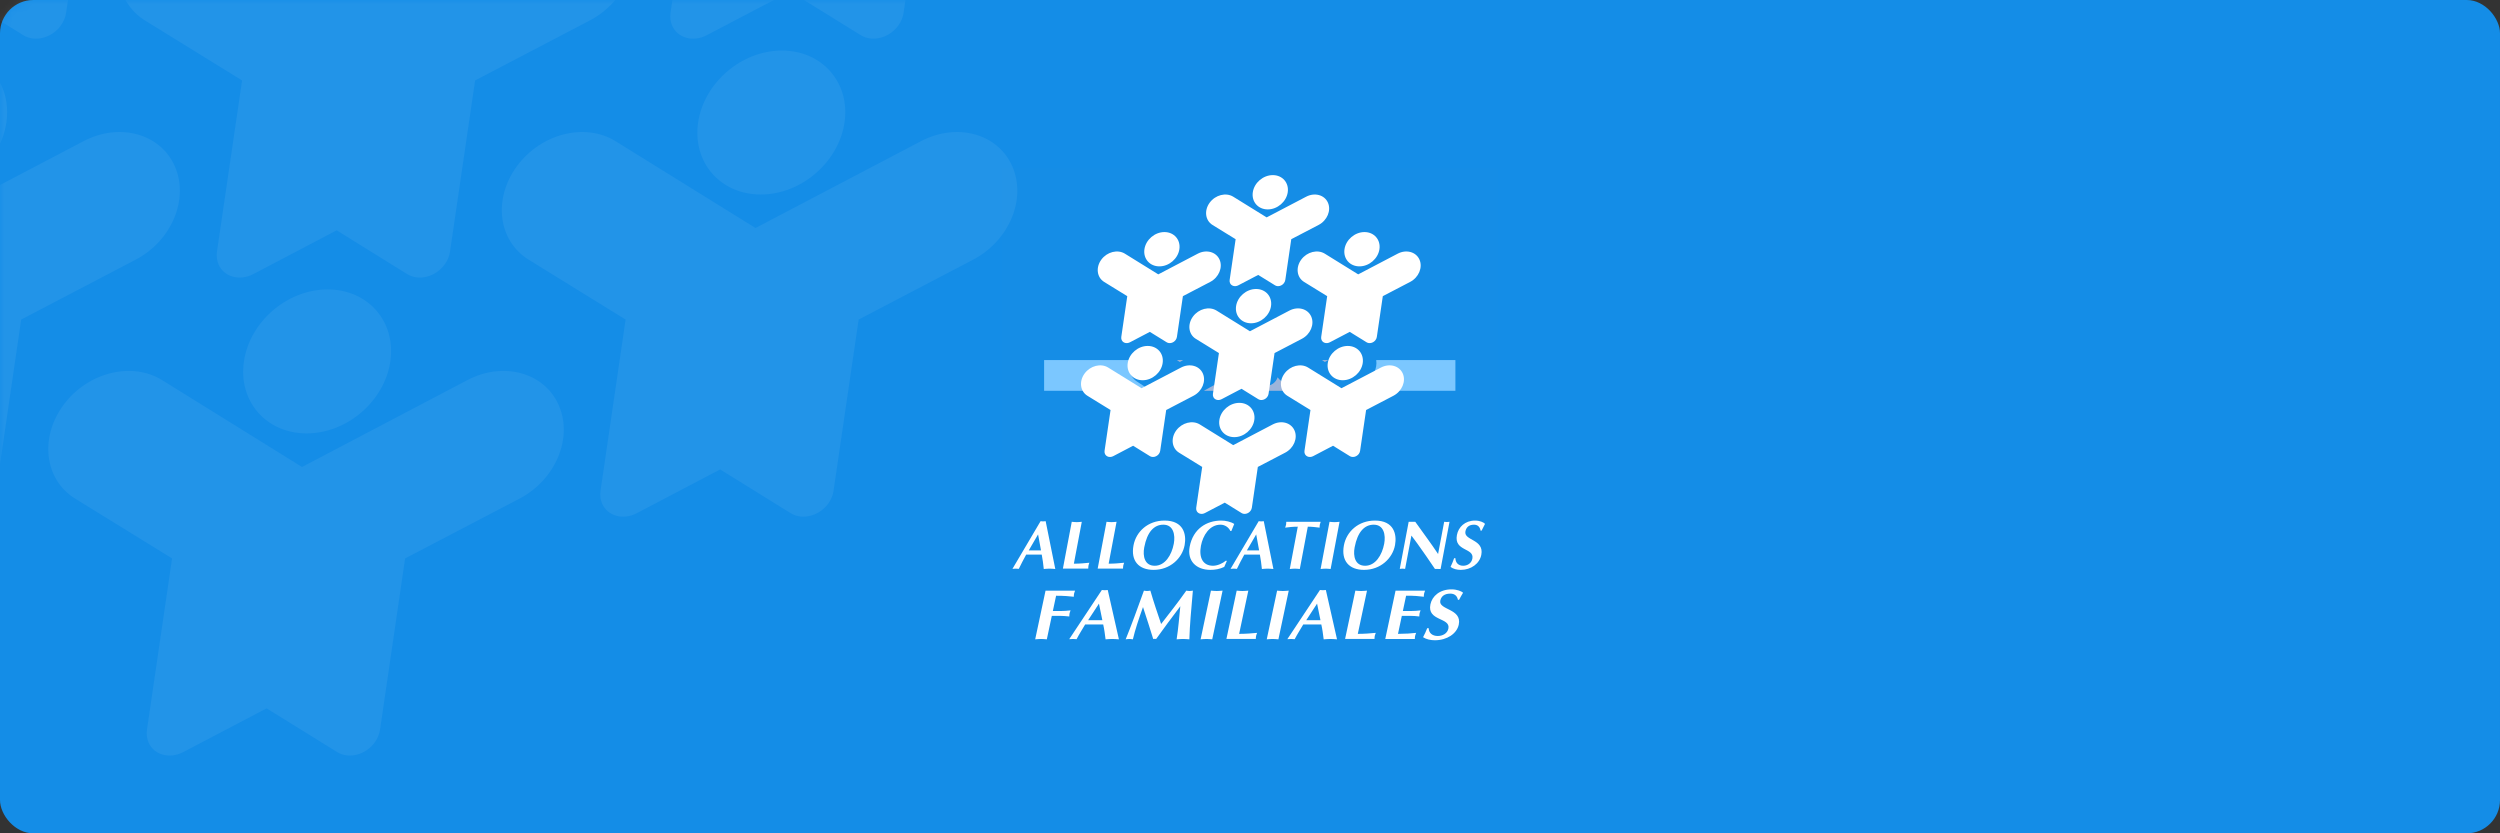 <?xml version="1.0" encoding="UTF-8"?>
<svg width="300px" height="100px" viewBox="0 0 300 100" version="1.1" xmlns="http://www.w3.org/2000/svg" xmlns:xlink="http://www.w3.org/1999/xlink">
    <rect x="0" y="0" width="300" height="100" fill="#333333" stroke="none"/>
    <!-- Generator: Sketch 41.1 (35376) - http://www.bohemiancoding.com/sketch -->
    <title>af-large</title>
    <desc>Created with Sketch.</desc>
    <defs>
        <rect id="path-1" x="0" y="0" width="300" height="100" rx="4"></rect>
    </defs>
    <g id="Page-1" stroke="none" stroke-width="1" fill="none" fill-rule="evenodd">
        <g id="show-page" transform="translate(-890, -585)">
            <g id="sidebar" transform="translate(890, 585)">
                <g id="link">
                    <g id="af-large">
                        <mask id="mask-2" fill="white">
                            <use xlink:href="#path-1"></use>
                        </mask>
                        <use id="img" fill="#148DE7" xlink:href="#path-1"></use>
                        <g id="Caisse_d_allocations_familiales_france_logo" mask="url(#mask-2)">
                            <g transform="translate(120, 20)" id="Group">
                                <g>
                                    <rect id="Rectangle-path" x="0.178" y="0.183" width="59.518" height="59.518"></rect>
                                    <rect id="Rectangle-path" fill="#158DE6" x="0.182" y="0.183" width="59.524" height="59.518"></rect>
                                    <path d="M21.576,23.437 L21.985,23.21 L21.231,23.21 C21.358,23.292 21.475,23.369 21.576,23.437" id="Shape" fill="#9CB4DA"></path>
                                    <path d="M27.802,26.214 C27.473,26.094 27.216,25.845 27.078,25.511 C27.056,25.458 27.038,25.402 27.023,25.345 C26.851,25.52 26.654,25.675 26.432,25.799 L24.457,26.898 L27.583,26.898 C27.646,26.662 27.738,26.439 27.857,26.231 L27.802,26.214" id="Shape" fill="#9CB4DA"></path>
                                    <path d="M33.824,25.771 C33.622,25.638 33.45,25.47 33.312,25.278 C33.267,25.413 33.204,25.546 33.122,25.665 C32.857,26.049 32.454,26.266 32.045,26.288 C32.115,26.482 32.157,26.688 32.177,26.898 L35.398,26.898 C35.402,26.869 35.406,26.841 35.409,26.811 L33.824,25.771" id="Shape" fill="#9CB4DA"></path>
                                    <path d="M45.146,23.209 C45.298,24.204 44.79,25.271 43.842,25.798 C43.842,25.799 42.543,26.522 41.865,26.898 L54.648,26.898 L54.648,23.209 L45.146,23.209" id="Shape" fill="#7BC7FF"></path>
                                    <path d="M18,26.811 L16.414,25.771 C15.95,25.464 15.637,24.981 15.531,24.41 C15.458,24.015 15.489,23.601 15.618,23.209 L5.294,23.209 L5.294,26.898 L17.988,26.898 C17.992,26.869 17.997,26.841 18,26.811" id="Shape" fill="#7BC7FF"></path>
                                    <path d="M38.639,23.209 C38.768,23.292 38.883,23.369 38.985,23.437 L39.394,23.209 L38.639,23.209" id="Shape" fill="#9CB4DA"></path>
                                    <path d="M32.13,5.129 C33.288,5.129 34.362,4.208 34.529,3.071 C34.696,1.935 33.892,1.013 32.734,1.013 C31.578,1.013 30.502,1.935 30.336,3.071 C30.168,4.208 30.972,5.129 32.13,5.129 Z M39.353,4.321 C38.94,3.385 37.768,3.065 36.737,3.606 L31.998,6.087 L27.991,3.606 C27.117,3.065 25.851,3.385 25.162,4.321 C24.474,5.257 24.627,6.454 25.499,6.994 L28.276,8.704 L27.558,13.598 C27.54,13.724 27.552,13.852 27.603,13.968 C27.76,14.323 28.206,14.444 28.597,14.239 L30.985,12.99 L33.005,14.239 C33.336,14.445 33.817,14.323 34.078,13.968 C34.164,13.852 34.215,13.724 34.235,13.598 L34.952,8.704 L38.23,6.994 C39.264,6.453 39.766,5.257 39.353,4.321 Z M30.125,18.794 C31.281,18.794 32.355,17.871 32.523,16.736 C32.689,15.6 31.886,14.678 30.728,14.678 C29.57,14.678 28.497,15.599 28.33,16.736 C28.163,17.871 28.965,18.794 30.125,18.794 Z M37.348,17.985 C36.934,17.049 35.763,16.729 34.73,17.269 L29.993,19.751 L25.985,17.269 C25.111,16.729 23.844,17.049 23.157,17.985 C22.469,18.921 22.62,20.118 23.493,20.657 L26.27,22.368 L25.551,27.262 C25.533,27.389 25.547,27.516 25.598,27.632 C25.755,27.987 26.199,28.108 26.592,27.904 L28.979,26.652 L30.999,27.904 C31.331,28.108 31.811,27.987 32.071,27.632 C32.156,27.516 32.209,27.389 32.226,27.262 L32.946,22.368 L36.224,20.657 C37.258,20.118 37.76,18.921 37.348,17.985 Z M19.126,11.964 C20.284,11.964 21.358,11.043 21.525,9.906 C21.692,8.771 20.888,7.848 19.73,7.848 C18.572,7.848 17.499,8.77 17.331,9.906 C17.165,11.043 17.968,11.964 19.126,11.964 Z M26.349,11.156 C25.936,10.22 24.764,9.9 23.732,10.44 L18.994,12.923 L14.987,10.44 C14.113,9.9 12.846,10.22 12.159,11.156 C11.472,12.092 11.622,13.289 12.495,13.829 L15.272,15.539 L14.554,20.433 C14.536,20.559 14.55,20.686 14.601,20.803 C14.757,21.158 15.203,21.279 15.594,21.074 L17.982,19.824 L20.002,21.074 C20.334,21.279 20.814,21.158 21.075,20.803 C21.159,20.686 21.21,20.559 21.23,20.433 L21.948,15.539 L25.227,13.829 C26.26,13.289 26.762,12.091 26.349,11.156 Z M17.119,25.629 C18.278,25.629 19.351,24.707 19.518,23.57 C19.686,22.434 18.882,21.513 17.725,21.513 C16.567,21.513 15.493,22.434 15.326,23.57 C15.159,24.707 15.962,25.629 17.119,25.629 Z M24.343,24.82 C23.93,23.885 22.758,23.564 21.726,24.105 L16.989,26.586 L12.98,24.105 C12.106,23.564 10.84,23.885 10.152,24.82 C9.465,25.756 9.615,26.953 10.489,27.492 L13.266,29.203 L12.547,34.098 C12.529,34.223 12.543,34.35 12.595,34.467 C12.751,34.821 13.196,34.944 13.588,34.739 L15.975,33.488 L17.995,34.739 C18.327,34.944 18.808,34.821 19.068,34.467 C19.154,34.35 19.205,34.223 19.224,34.098 L19.943,29.203 L23.221,27.492 C24.254,26.953 24.756,25.756 24.343,24.82 Z M43.134,11.964 C41.977,11.964 41.172,11.043 41.339,9.906 C41.505,8.771 42.579,7.848 43.738,7.848 C44.895,7.848 45.699,8.77 45.533,9.906 C45.364,11.043 44.291,11.964 43.134,11.964 Z M36.147,11.156 C36.835,10.22 38.102,9.9 38.975,10.44 L42.984,12.923 L47.722,10.44 C48.754,9.9 49.926,10.22 50.338,11.156 C50.751,12.092 50.249,13.289 49.217,13.829 L45.937,15.539 L45.219,20.433 C45.201,20.559 45.15,20.686 45.064,20.803 C44.802,21.158 44.322,21.279 43.99,21.074 L41.97,19.824 L39.582,21.074 C39.192,21.279 38.746,21.158 38.59,20.803 C38.539,20.686 38.525,20.559 38.543,20.433 L39.262,15.539 L36.486,13.829 C35.61,13.289 35.46,12.091 36.147,11.156 Z M41.128,25.629 C39.969,25.629 39.166,24.707 39.333,23.57 C39.5,22.434 40.574,21.513 41.732,21.513 C42.89,21.513 43.692,22.434 43.527,23.57 C43.359,24.707 42.285,25.629 41.128,25.629 Z M34.142,24.82 C34.829,23.885 36.095,23.564 36.969,24.105 L40.977,26.586 L45.714,24.105 C46.747,23.564 47.919,23.885 48.332,24.82 C48.745,25.756 48.243,26.953 47.21,27.492 L43.932,29.203 L43.212,34.098 C43.195,34.223 43.145,34.35 43.059,34.467 C42.797,34.821 42.317,34.944 41.985,34.739 L39.964,33.488 L37.577,34.739 C37.185,34.944 36.741,34.821 36.584,34.467 C36.532,34.35 36.519,34.223 36.537,34.098 L37.256,29.203 L34.479,27.492 C33.604,26.953 33.453,25.756 34.142,24.82 Z M28.118,32.458 C29.276,32.458 30.349,31.536 30.517,30.399 C30.683,29.263 29.879,28.342 28.722,28.342 C27.564,28.342 26.49,29.262 26.323,30.399 C26.156,31.536 26.96,32.458 28.118,32.458 Z M35.34,31.65 C34.928,30.714 33.756,30.394 32.724,30.934 L27.987,33.417 L23.979,30.934 C23.105,30.394 21.838,30.714 21.15,31.65 C20.463,32.586 20.613,33.783 21.488,34.322 L24.264,36.031 L23.546,40.927 C23.528,41.054 23.541,41.18 23.592,41.296 C23.749,41.651 24.193,41.772 24.585,41.568 L26.973,40.318 L28.993,41.568 C29.324,41.773 29.805,41.651 30.066,41.296 C30.151,41.18 30.203,41.054 30.222,40.927 L30.94,36.031 L34.218,34.322 C35.252,33.782 35.755,32.585 35.34,31.65 Z" id="Combined-Shape" fill="#FFFFFF"></path>
                                    <path d="M4.92,46.049 L4.569,44.127 L3.451,46.049 L4.92,46.049 L4.92,46.049 Z M3.14,46.555 C2.813,47.18 2.516,47.693 2.256,48.263 C2.129,48.254 2.012,48.237 1.883,48.237 C1.755,48.237 1.623,48.254 1.493,48.263 L4.869,42.542 C4.97,42.558 5.065,42.567 5.169,42.567 C5.274,42.567 5.371,42.558 5.479,42.542 L6.634,48.279 C6.404,48.263 6.184,48.236 5.951,48.236 C5.718,48.236 5.489,48.263 5.253,48.279 C5.184,47.669 5.122,47.107 5.009,46.555 L3.14,46.555 L3.14,46.555 Z" id="Shape" fill="#FFFFFF"></path>
                                    <path d="M8.864,47.643 C9.563,47.643 10.168,47.584 10.723,47.528 C10.686,47.643 10.638,47.767 10.616,47.883 C10.594,47.999 10.595,48.122 10.59,48.236 L7.548,48.236 L8.611,42.615 C8.808,42.632 9.004,42.657 9.204,42.657 C9.405,42.657 9.611,42.632 9.815,42.615 L8.864,47.643" id="Shape" fill="#FFFFFF"></path>
                                    <path d="M13.038,47.643 C13.735,47.643 14.34,47.584 14.896,47.528 C14.859,47.643 14.811,47.767 14.79,47.883 C14.768,47.999 14.768,48.122 14.762,48.236 L11.721,48.236 L12.783,42.615 C12.982,42.632 13.177,42.657 13.378,42.657 C13.578,42.657 13.783,42.632 13.988,42.615 L13.038,47.643" id="Shape" fill="#FFFFFF"></path>
                                    <path d="M17.309,45.679 C17.106,46.751 17.363,47.891 18.567,47.891 C19.803,47.891 20.597,46.62 20.856,45.249 C21.057,44.185 20.806,42.962 19.604,42.962 C18.487,42.962 17.658,43.83 17.309,45.679 L17.309,45.679 Z M18.434,48.385 C16.661,48.385 15.668,47.313 16.022,45.439 C16.332,43.796 17.747,42.468 19.744,42.468 C22.032,42.468 22.392,44.126 22.158,45.406 C21.862,47.016 20.399,48.385 18.434,48.385 L18.434,48.385 Z" id="Shape" fill="#FFFFFF"></path>
                                    <path d="M27.219,47.321 L26.907,48.03 C26.378,48.288 25.79,48.385 25.252,48.385 C23.535,48.385 22.44,47.297 22.761,45.605 C23.167,43.449 24.798,42.468 26.547,42.468 C27.076,42.468 27.693,42.608 28.108,42.873 C27.983,43.153 27.882,43.434 27.762,43.723 L27.65,43.723 C27.438,43.277 26.982,42.962 26.462,42.962 C25.129,42.962 24.344,44.275 24.114,45.489 C23.848,46.9 24.335,47.891 25.569,47.891 C26.067,47.891 26.695,47.628 27.123,47.271 L27.219,47.321" id="Shape" fill="#FFFFFF"></path>
                                    <path d="M31.094,46.049 L30.744,44.127 L29.626,46.049 L31.094,46.049 L31.094,46.049 Z M29.315,46.555 C28.986,47.18 28.69,47.693 28.429,48.263 C28.303,48.254 28.185,48.237 28.057,48.237 C27.929,48.237 27.797,48.254 27.667,48.263 L31.044,42.542 C31.144,42.558 31.24,42.567 31.344,42.567 C31.446,42.567 31.545,42.558 31.652,42.542 L32.808,48.279 C32.577,48.263 32.359,48.236 32.125,48.236 C31.892,48.236 31.663,48.263 31.427,48.279 C31.359,47.669 31.295,47.107 31.183,46.555 L29.315,46.555 L29.315,46.555 Z" id="Shape" fill="#FFFFFF"></path>
                                    <path d="M35.977,48.279 C35.78,48.263 35.584,48.236 35.382,48.236 C35.182,48.236 34.977,48.263 34.774,48.279 L35.733,43.202 C35.163,43.202 34.647,43.259 34.218,43.318 C34.256,43.202 34.301,43.087 34.326,42.962 C34.348,42.846 34.344,42.732 34.35,42.615 L38.483,42.615 C38.446,42.732 38.401,42.846 38.377,42.962 C38.354,43.087 38.358,43.203 38.352,43.318 C37.889,43.259 37.425,43.202 36.936,43.202 L35.977,48.279" id="Shape" fill="#FFFFFF"></path>
                                    <path d="M39.543,42.616 C39.74,42.633 39.936,42.658 40.136,42.658 C40.337,42.658 40.542,42.633 40.746,42.616 L39.676,48.279 C39.479,48.264 39.282,48.237 39.082,48.237 C38.881,48.237 38.676,48.263 38.473,48.279 L39.543,42.616" id="Shape" fill="#FFFFFF"></path>
                                    <path d="M42.556,45.679 C42.353,46.751 42.611,47.891 43.815,47.891 C45.051,47.891 45.844,46.62 46.104,45.249 C46.306,44.185 46.056,42.962 44.851,42.962 C43.736,42.962 42.906,43.83 42.556,45.679 L42.556,45.679 Z M43.681,48.385 C41.909,48.385 40.916,47.313 41.269,45.439 C41.58,43.796 42.994,42.468 44.993,42.468 C47.28,42.468 47.639,44.126 47.405,45.406 C47.11,47.016 45.648,48.385 43.681,48.385 L43.681,48.385 Z" id="Shape" fill="#FFFFFF"></path>
                                    <path d="M49.04,42.616 L49.833,42.616 C50.731,43.896 51.69,45.15 52.571,46.48 L53.301,42.616 C53.403,42.633 53.511,42.641 53.616,42.641 C53.721,42.641 53.835,42.633 53.942,42.616 L52.872,48.279 L52.191,48.271 C51.462,47.206 50.788,46.19 50.067,45.208 L49.37,44.267 L48.614,48.264 C48.513,48.255 48.401,48.237 48.299,48.237 C48.195,48.237 48.078,48.255 47.973,48.264 L49.04,42.616" id="Shape" fill="#FFFFFF"></path>
                                    <path d="M57.671,43.681 C57.595,43.243 57.341,42.962 56.883,42.962 C56.25,42.962 55.937,43.302 55.849,43.772 C55.638,44.887 58.117,44.681 57.759,46.57 C57.56,47.628 56.534,48.386 55.29,48.386 C54.849,48.386 54.396,48.279 54.064,48.03 C54.226,47.685 54.381,47.338 54.496,46.982 L54.648,46.982 C54.66,47.553 55.031,47.891 55.585,47.891 C56.082,47.891 56.577,47.601 56.685,47.033 C56.935,45.712 54.454,46.19 54.83,44.202 C55.009,43.251 55.791,42.468 57.011,42.468 C57.588,42.468 58.06,42.691 58.203,42.863 C58.058,43.128 57.925,43.4 57.791,43.681 L57.671,43.681" id="Shape" fill="#FFFFFF"></path>
                                    <path d="M5.619,56.72 C5.39,56.703 5.163,56.676 4.931,56.676 C4.698,56.676 4.46,56.703 4.223,56.72 L5.465,50.877 L9.012,50.877 C8.967,50.996 8.913,51.123 8.887,51.243 C8.862,51.361 8.863,51.489 8.856,51.609 C8.301,51.549 7.708,51.49 6.731,51.49 L6.342,53.321 L7.328,53.321 C7.691,53.321 8.071,53.287 8.471,53.244 C8.427,53.364 8.372,53.492 8.347,53.611 C8.322,53.73 8.322,53.858 8.316,53.977 C7.932,53.943 7.568,53.901 7.196,53.901 L6.218,53.901 L5.619,56.72" id="Shape" fill="#FFFFFF"></path>
                                    <path d="M12.281,54.42 L11.874,52.435 L10.578,54.42 L12.281,54.42 L12.281,54.42 Z M10.217,54.939 C9.837,55.587 9.492,56.115 9.19,56.702 C9.043,56.694 8.907,56.676 8.758,56.676 C8.609,56.676 8.456,56.694 8.306,56.702 L12.222,50.801 C12.339,50.816 12.449,50.826 12.57,50.826 C12.691,50.826 12.805,50.816 12.93,50.801 L14.269,56.72 C14.003,56.702 13.749,56.676 13.479,56.676 C13.209,56.676 12.942,56.702 12.669,56.72 C12.588,56.088 12.516,55.511 12.385,54.939 L10.217,54.939 L10.217,54.939 Z" id="Shape" fill="#FFFFFF"></path>
                                    <path d="M22.354,50.877 C22.48,50.895 22.605,50.92 22.736,50.92 C22.866,50.92 23.011,50.895 23.145,50.877 C22.947,53.168 22.767,55.025 22.723,56.72 C22.466,56.703 22.22,56.676 21.96,56.676 C21.699,56.676 21.461,56.703 21.196,56.72 C21.409,55.367 21.501,54.063 21.639,52.75 C20.655,54.054 19.68,55.356 18.738,56.676 C18.621,56.659 18.51,56.651 18.385,56.676 C18.039,55.501 17.584,54.182 17.16,52.845 C16.627,54.345 16.227,55.527 15.945,56.72 C15.801,56.703 15.667,56.676 15.518,56.676 C15.368,56.676 15.233,56.703 15.081,56.72 C15.779,55.008 16.497,53.031 17.271,50.877 C17.398,50.895 17.513,50.92 17.643,50.92 C17.774,50.92 17.91,50.895 18.044,50.877 C18.429,52.215 18.882,53.543 19.335,54.88 C20.261,53.67 21.336,52.334 22.354,50.877" id="Shape" fill="#FFFFFF"></path>
                                    <path d="M25.313,50.877 C25.542,50.895 25.769,50.92 26.003,50.92 C26.235,50.92 26.473,50.895 26.71,50.877 L25.468,56.72 C25.239,56.703 25.012,56.676 24.779,56.676 C24.546,56.676 24.309,56.703 24.072,56.72 L25.313,50.877" id="Shape" fill="#FFFFFF"></path>
                                    <path d="M28.696,56.064 C29.507,56.064 30.208,56.003 30.853,55.943 C30.81,56.064 30.755,56.192 30.73,56.31 C30.704,56.429 30.705,56.557 30.697,56.676 L27.17,56.676 L28.402,50.877 C28.632,50.895 28.859,50.92 29.092,50.92 C29.324,50.92 29.562,50.895 29.799,50.877 L28.696,56.064" id="Shape" fill="#FFFFFF"></path>
                                    <path d="M33.252,50.877 C33.481,50.895 33.709,50.92 33.94,50.92 C34.173,50.92 34.413,50.895 34.649,50.877 L33.408,56.72 C33.177,56.703 32.951,56.676 32.718,56.676 C32.485,56.676 32.247,56.703 32.01,56.72 L33.252,50.877" id="Shape" fill="#FFFFFF"></path>
                                    <path d="M38.455,54.42 L38.049,52.435 L36.753,54.42 L38.455,54.42 L38.455,54.42 Z M36.389,54.939 C36.01,55.587 35.666,56.115 35.364,56.702 C35.216,56.694 35.081,56.676 34.93,56.676 C34.782,56.676 34.629,56.694 34.479,56.702 L38.394,50.801 C38.512,50.816 38.623,50.826 38.744,50.826 C38.865,50.826 38.979,50.816 39.103,50.801 L40.443,56.72 C40.176,56.702 39.92,56.676 39.65,56.676 C39.38,56.676 39.115,56.702 38.841,56.72 C38.761,56.088 38.689,55.511 38.558,54.939 L36.389,54.939 L36.389,54.939 Z" id="Shape" fill="#FFFFFF"></path>
                                    <path d="M42.937,56.064 C43.748,56.064 44.449,56.003 45.095,55.943 C45.051,56.064 44.997,56.192 44.97,56.31 C44.945,56.429 44.946,56.557 44.939,56.676 L41.411,56.676 L42.642,50.877 C42.873,50.895 43.099,50.92 43.333,50.92 C43.566,50.92 43.803,50.895 44.041,50.877 L42.937,56.064" id="Shape" fill="#FFFFFF"></path>
                                    <path d="M51.014,50.877 C50.969,50.996 50.913,51.123 50.889,51.243 C50.863,51.361 50.863,51.489 50.858,51.609 C50.305,51.542 49.686,51.473 48.731,51.49 L48.343,53.321 L49.311,53.321 C49.731,53.321 50.12,53.287 50.473,53.244 C50.428,53.364 50.373,53.492 50.348,53.611 C50.324,53.73 50.324,53.858 50.317,53.977 C49.983,53.935 49.608,53.901 49.188,53.901 L48.219,53.901 L47.76,56.064 C48.712,56.056 49.355,56.013 49.936,55.944 C49.893,56.064 49.838,56.192 49.813,56.311 C49.787,56.43 49.787,56.558 49.78,56.677 L46.233,56.677 L47.466,50.878 L51.014,50.878" id="Shape" fill="#FFFFFF"></path>
                                    <path d="M54.951,51.975 C54.859,51.523 54.568,51.234 54.038,51.234 C53.302,51.234 52.94,51.584 52.836,52.069 C52.59,53.22 55.467,53.005 55.052,54.956 C54.819,56.046 53.63,56.831 52.188,56.831 C51.675,56.831 51.149,56.72 50.766,56.464 C50.954,56.106 51.132,55.749 51.265,55.383 L51.444,55.383 C51.458,55.97 51.886,56.319 52.529,56.319 C53.105,56.319 53.681,56.022 53.806,55.435 C54.095,54.071 51.216,54.565 51.652,52.513 C51.861,51.533 52.768,50.724 54.183,50.724 C54.852,50.724 55.399,50.954 55.566,51.133 C55.396,51.405 55.245,51.686 55.089,51.976 L54.951,51.976" id="Shape" fill="#FFFFFF"></path>
                                </g>
                            </g>
                        </g>
                        <path d="M53.6,-62.711 C58.45,-62.711 62.949,-66.575 63.648,-71.35 C64.35,-76.115 60.98,-79.987 56.128,-79.987 C51.286,-79.987 46.78,-76.117 46.081,-71.35 C45.381,-66.575 48.748,-62.711 53.6,-62.711 Z M83.858,-66.1 C82.126,-70.031 77.217,-71.373 72.898,-69.105 L53.046,-58.688 L36.259,-69.105 C32.598,-71.373 27.292,-70.031 24.409,-66.1 C21.527,-62.171 22.165,-57.148 25.82,-54.88 L37.454,-47.704 L34.443,-27.159 C34.368,-26.63 34.42,-26.094 34.636,-25.606 C35.291,-24.117 37.16,-23.608 38.797,-24.467 L48.803,-29.713 L57.265,-24.467 C58.653,-23.606 60.667,-24.117 61.761,-25.606 C62.118,-26.094 62.332,-26.63 62.416,-27.159 L65.421,-47.704 L79.153,-54.88 C83.483,-57.15 85.587,-62.173 83.858,-66.1 Z M45.198,-5.349 C50.042,-5.349 54.541,-9.221 55.245,-13.988 C55.94,-18.757 52.577,-22.627 47.726,-22.627 C42.875,-22.627 38.377,-18.759 37.679,-13.988 C36.98,-9.221 40.341,-5.349 45.198,-5.349 Z M75.458,-8.742 C73.725,-12.671 68.817,-14.017 64.49,-11.75 L44.645,-1.33 L27.854,-11.75 C24.194,-14.017 18.888,-12.671 16.006,-8.742 C13.125,-4.813 13.759,0.211 17.418,2.471 L29.05,9.653 L26.036,30.197 C25.962,30.732 26.021,31.262 26.235,31.75 C26.89,33.24 28.754,33.749 30.397,32.892 L40.399,27.639 L48.859,32.892 C50.25,33.75 52.263,33.24 53.351,31.75 C53.708,31.262 53.929,30.732 54.003,30.197 L57.015,9.653 L70.75,2.471 C75.083,0.211 77.185,-4.813 75.458,-8.742 Z M-0.878,-34.018 C3.972,-34.018 8.471,-37.883 9.17,-42.657 C9.872,-47.423 6.502,-51.296 1.652,-51.296 C-3.199,-51.296 -7.697,-47.425 -8.397,-42.657 C-9.095,-37.885 -5.729,-34.018 -0.878,-34.018 Z M29.382,-37.411 C27.651,-41.34 22.741,-42.682 18.416,-40.416 L-1.431,-29.994 L-18.218,-40.416 C-21.878,-42.682 -27.186,-41.34 -30.067,-37.411 C-32.945,-33.482 -32.315,-28.456 -28.656,-26.189 L-17.024,-19.011 L-20.033,1.534 C-20.108,2.059 -20.049,2.595 -19.835,3.084 C-19.182,4.574 -17.315,5.081 -15.677,4.221 L-5.673,-1.024 L2.792,4.221 C4.184,5.083 6.193,4.574 7.284,3.084 C7.64,2.595 7.854,2.059 7.934,1.534 L10.945,-19.011 L24.682,-26.189 C29.007,-28.458 31.111,-33.484 29.382,-37.411 Z M-9.285,23.341 C-4.431,23.341 0.065,19.473 0.765,14.701 C1.465,9.932 -1.899,6.065 -6.749,6.065 C-11.6,6.065 -16.099,9.932 -16.799,14.701 C-17.498,19.472 -14.135,23.341 -9.285,23.341 Z M20.978,19.947 C19.247,16.021 14.339,14.676 10.015,16.946 L-9.833,27.36 L-26.625,16.946 C-30.286,14.676 -35.59,16.021 -38.472,19.947 C-41.353,23.876 -40.721,28.9 -37.06,31.162 L-25.428,38.347 L-28.439,58.895 C-28.514,59.419 -28.455,59.953 -28.24,60.444 C-27.584,61.93 -25.722,62.443 -24.08,61.583 L-14.081,56.333 L-5.616,61.583 C-4.226,62.445 -2.21,61.93 -1.122,60.444 C-0.761,59.953 -0.547,59.419 -0.466,58.895 L2.544,38.347 L16.278,31.162 C20.604,28.9 22.709,23.876 20.978,19.947 Z M99.696,-34.018 C94.85,-34.018 91.476,-37.883 92.177,-42.657 C92.875,-47.423 97.374,-51.296 102.227,-51.296 C107.077,-51.296 110.443,-47.425 109.746,-42.657 C109.041,-37.885 104.545,-34.018 99.696,-34.018 Z M70.429,-37.411 C73.31,-41.34 78.618,-42.682 82.275,-40.416 L99.069,-29.994 L118.917,-40.416 C123.241,-42.682 128.151,-41.34 129.878,-37.411 C131.606,-33.482 129.503,-28.456 125.18,-26.189 L111.441,-19.011 L108.432,1.534 C108.355,2.059 108.145,2.595 107.784,3.084 C106.687,4.574 104.674,5.081 103.285,4.221 L94.819,-1.024 L84.819,4.221 C83.185,5.083 81.316,4.574 80.661,3.084 C80.447,2.595 80.388,2.059 80.465,1.534 L83.478,-19.011 L71.845,-26.189 C68.177,-28.458 67.549,-33.484 70.429,-37.411 Z M91.293,23.341 C86.44,23.341 83.074,19.473 83.774,14.701 C84.473,9.932 88.974,6.065 93.825,6.065 C98.676,6.065 102.037,9.932 101.344,14.701 C100.638,19.472 96.143,23.341 91.293,23.341 Z M62.026,19.947 C64.906,16.021 70.208,14.676 73.872,16.946 L90.659,27.36 L110.508,16.946 C114.835,14.676 119.745,16.021 121.472,19.947 C123.205,23.876 121.101,28.9 116.774,31.162 L103.039,38.347 L100.026,58.895 C99.953,59.419 99.742,59.953 99.382,60.444 C98.285,61.93 96.276,62.443 94.882,61.583 L86.417,56.333 L76.417,61.583 C74.776,62.445 72.917,61.93 72.258,60.444 C72.041,59.953 71.985,59.419 72.063,58.895 L75.072,38.347 L63.438,31.162 C59.775,28.9 59.141,23.876 62.026,19.947 Z M36.79,52.009 C41.641,52.009 46.139,48.141 46.843,43.368 C47.537,38.597 44.169,34.731 39.32,34.731 C34.47,34.731 29.971,38.595 29.271,43.368 C28.571,48.141 31.941,52.009 36.79,52.009 Z M67.048,48.619 C65.319,44.69 60.41,43.345 56.087,45.611 L36.242,56.037 L19.452,45.611 C15.791,43.345 10.482,44.69 7.6,48.619 C4.721,52.545 5.351,57.569 9.015,59.834 L20.648,67.009 L17.637,87.561 C17.561,88.092 17.615,88.622 17.832,89.11 C18.49,90.599 20.348,91.108 21.992,90.249 L31.993,85.003 L40.458,90.249 C41.842,91.11 43.86,90.599 44.954,89.11 C45.308,88.622 45.527,88.092 45.606,87.561 L48.615,67.009 L62.346,59.834 C66.676,57.568 68.784,52.543 67.048,48.619 Z" id="Combined-Shape" fill="#FFFFFF" opacity="0.245" mask="url(#mask-2)"></path>
                    </g>
                </g>
            </g>
        </g>
    </g>
</svg>